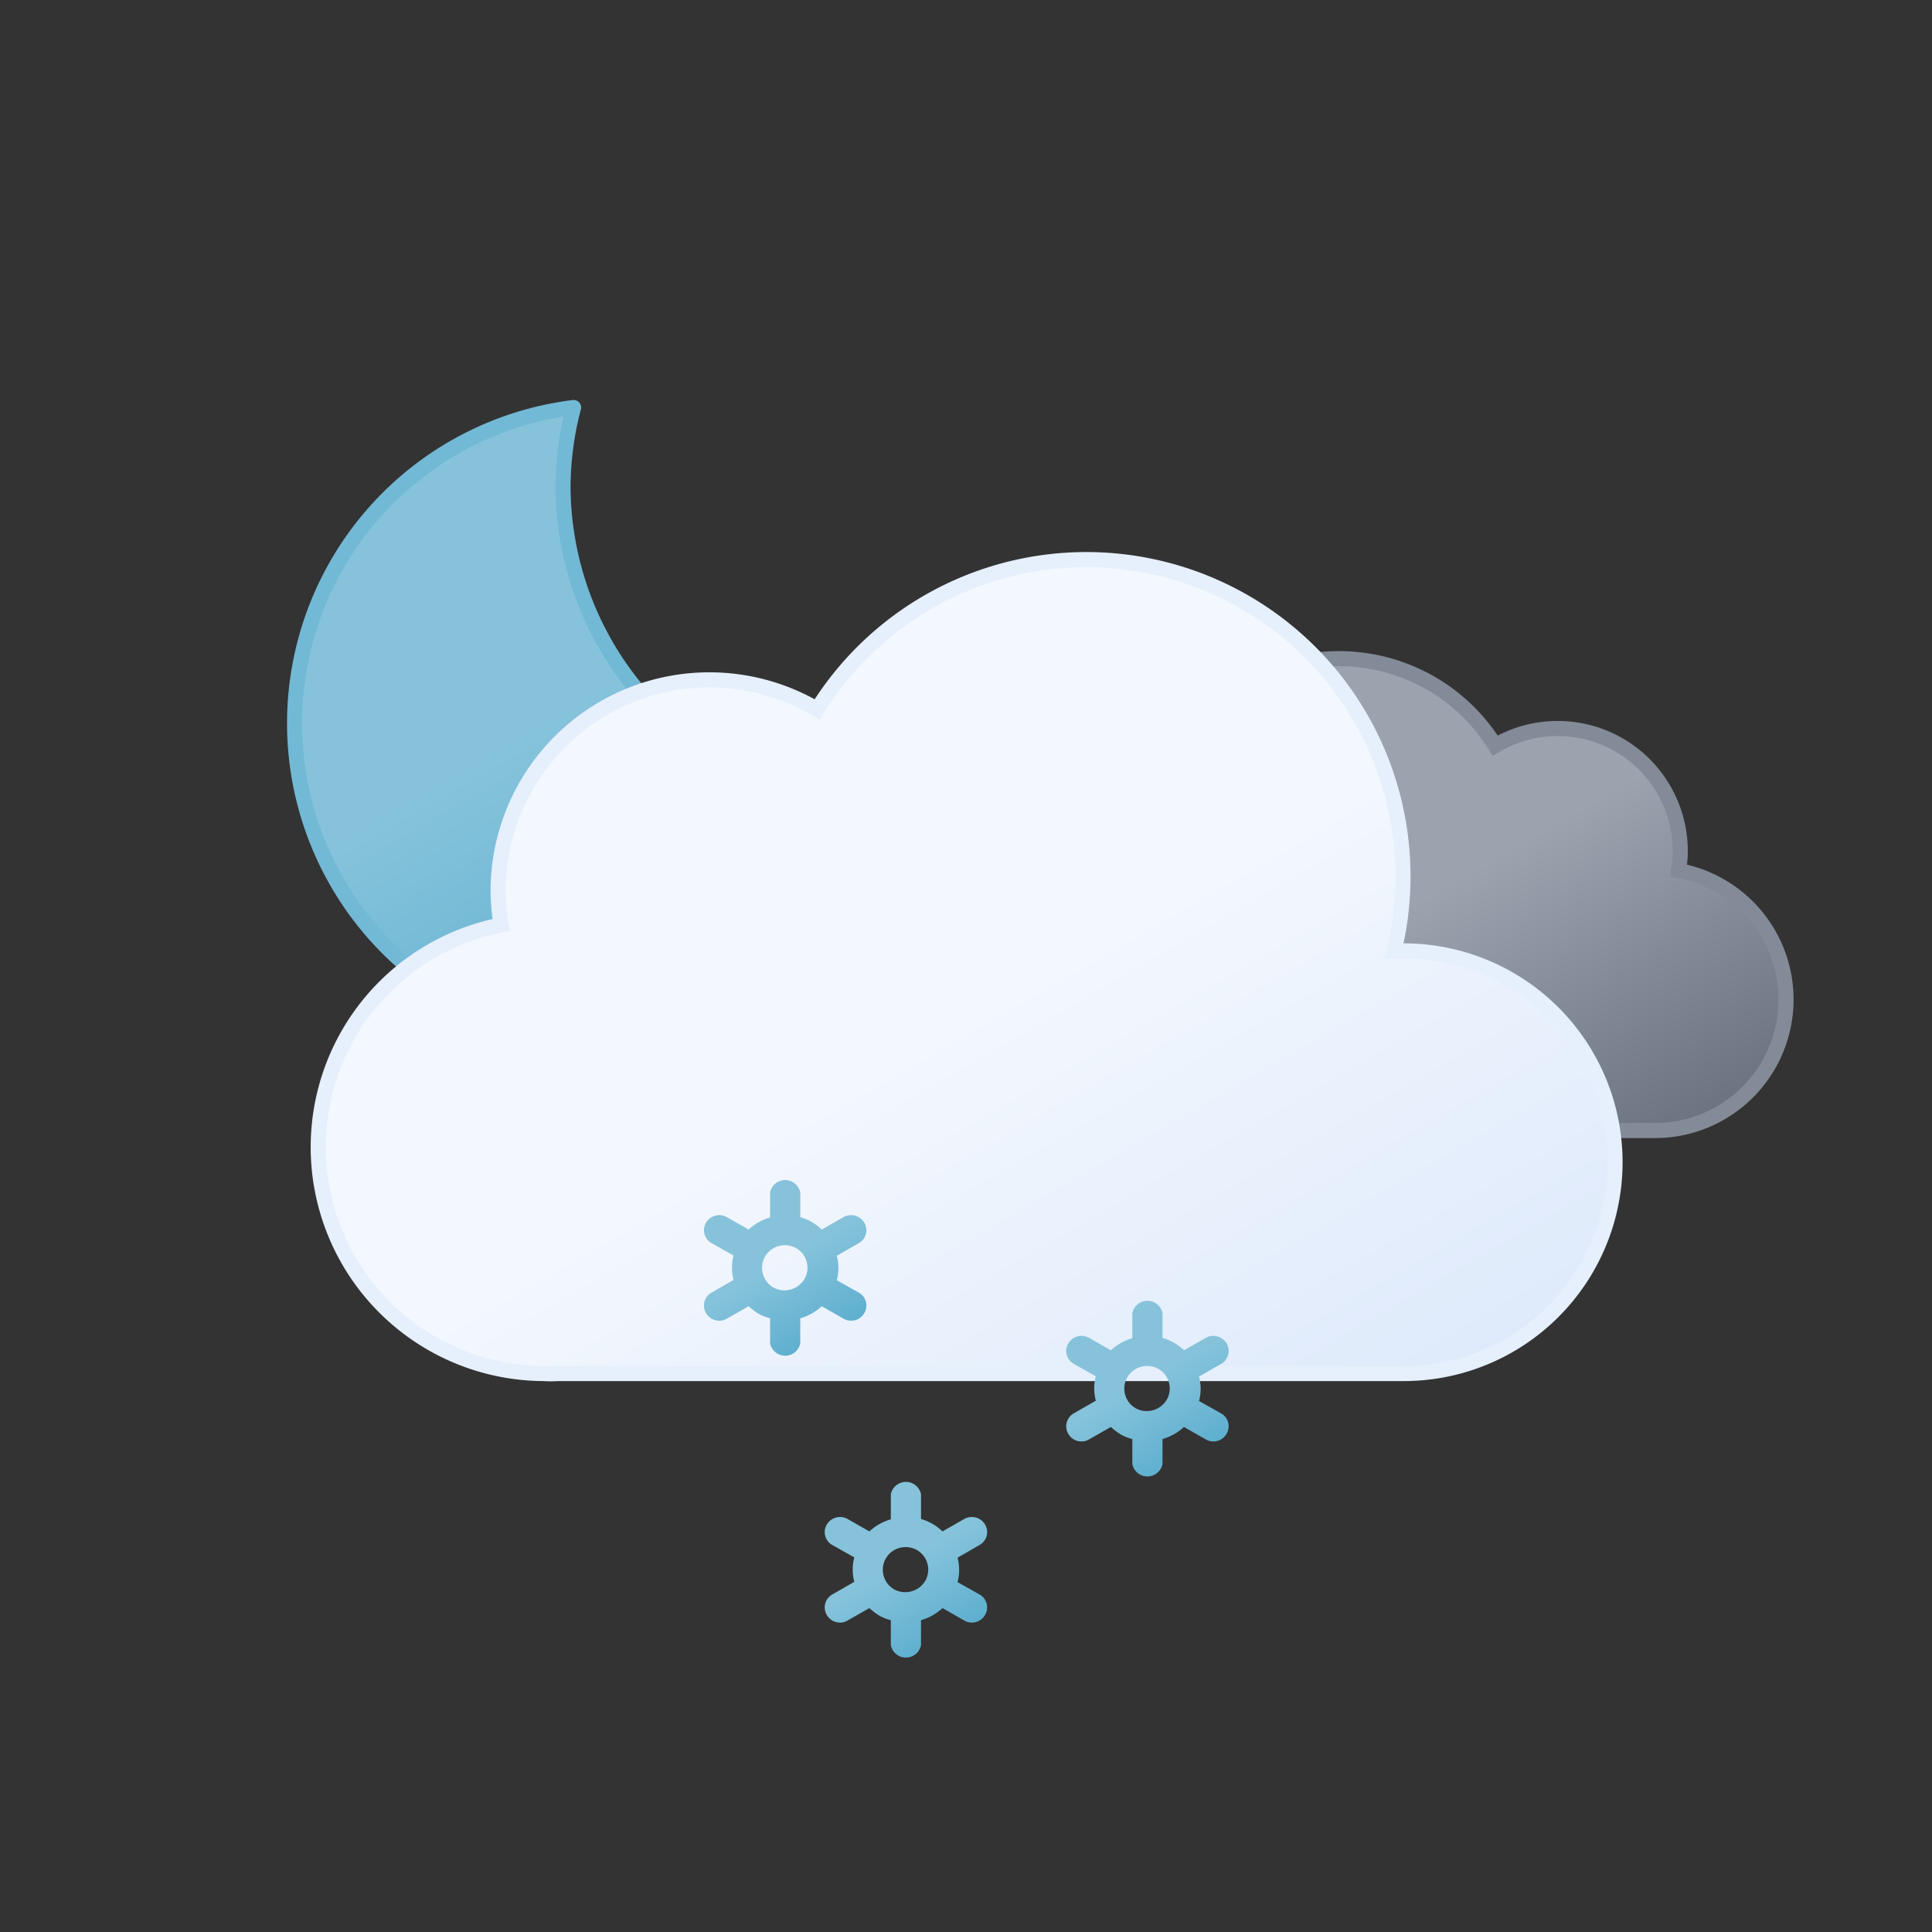 <svg xmlns="http://www.w3.org/2000/svg" xmlns:xlink="http://www.w3.org/1999/xlink" viewBox="0 0 64 64"><rect x="0" y="0" width="64" height="64" fill="#333333" stroke="none"/><defs><linearGradient id="a" x1="13.58" x2="24.15" y1="15.57" y2="33.87" gradientUnits="userSpaceOnUse"><stop offset="0" stop-color="#86c3db"/><stop offset=".45" stop-color="#86c3db"/><stop offset="1" stop-color="#5eafcf"/></linearGradient><linearGradient id="b" x1="40.76" x2="50.83" y1="23" y2="40.46" gradientUnits="userSpaceOnUse"><stop offset="0" stop-color="#9ca3af"/><stop offset=".45" stop-color="#9ca3af"/><stop offset="1" stop-color="#6b7280"/></linearGradient><linearGradient id="c" x1="22.56" x2="39.2" y1="21.96" y2="50.8" gradientUnits="userSpaceOnUse"><stop offset="0" stop-color="#f3f7fe"/><stop offset=".45" stop-color="#f3f7fe"/><stop offset="1" stop-color="#deeafb"/></linearGradient><linearGradient id="d" x1="24.66" x2="27.34" y1="39.68" y2="44.32" xlink:href="#a"/><linearGradient id="e" x1="28.66" x2="31.34" y1="49.68" y2="54.32" xlink:href="#a"/><linearGradient id="f" x1="36.66" x2="39.34" y1="43.68" y2="48.32" xlink:href="#a"/></defs><path fill="url(#a)" stroke="#72b9d5" stroke-linecap="round" stroke-linejoin="round" stroke-width=".5" d="M29.33 26.68a10.61 10.61 0 0 1-10.68-10.54A10.5 10.5 0 0 1 19 13.5a10.54 10.54 0 1 0 11.5 13.11 11.48 11.48 0 0 1-1.17.07z"/><path fill="url(#b)" stroke="#848b98" stroke-miterlimit="10" stroke-width=".5" d="M34.23 33.45a4.05 4.05 0 0 0 4.05 4h16.51a4.34 4.34 0 0 0 .81-8.61 3.52 3.52 0 0 0 .06-.66 4.06 4.06 0 0 0-6.13-3.48 6.08 6.08 0 0 0-11.25 3.19 6.34 6.34 0 0 0 .18 1.46h-.18a4.05 4.05 0 0 0-4.05 4.1z"/><path fill="url(#c)" stroke="#e6effc" stroke-miterlimit="10" stroke-width=".5" d="M46.5 31.5h-.32a10.49 10.49 0 0 0-19.11-8 7 7 0 0 0-10.57 6 7.21 7.21 0 0 0 .1 1.14A7.5 7.5 0 0 0 18 45.5a4.19 4.19 0 0 0 .5 0h28a7 7 0 0 0 0-14z"/><path fill="url(#d)" d="m28.45 42.82-.73-.41a1.59 1.59 0 0 0 0-.81l.73-.42a.49.49 0 0 0 .18-.68.51.51 0 0 0-.69-.18l-.72.41a1.66 1.66 0 0 0-.71-.41v-.82a.51.51 0 0 0-1 0v.83a1.74 1.74 0 0 0-.71.4l-.72-.41a.51.51 0 0 0-.69.18.49.49 0 0 0 .18.68l.73.41a1.59 1.59 0 0 0 0 .81l-.73.42a.49.49 0 0 0-.18.68.5.5 0 0 0 .44.25.47.47 0 0 0 .25-.07l.72-.41a2 2 0 0 0 .33.25 1.5 1.5 0 0 0 .38.15v.83a.51.51 0 0 0 1 0v-.83a1.74 1.74 0 0 0 .71-.4l.72.41a.47.47 0 0 0 .25.07.5.5 0 0 0 .44-.25.49.49 0 0 0-.18-.68zm-2.83-.17a.75.75 0 0 1 .38-1.4.75.75 0 0 1 .38.1.75.75 0 0 1 .28 1 .77.77 0 0 1-1.04.3z"/><path fill="url(#e)" d="m32.45 52.82-.73-.41a1.59 1.59 0 0 0 0-.81l.73-.42a.49.49 0 0 0 .18-.68.51.51 0 0 0-.69-.18l-.72.41a1.66 1.66 0 0 0-.71-.41v-.82a.51.51 0 0 0-1 0v.83a1.74 1.74 0 0 0-.71.4l-.72-.41a.51.51 0 0 0-.69.18.49.49 0 0 0 .18.68l.73.41a1.59 1.59 0 0 0 0 .81l-.73.42a.49.49 0 0 0-.18.68.5.5 0 0 0 .44.25.47.47 0 0 0 .25-.07l.72-.41a2 2 0 0 0 .33.25 1.5 1.5 0 0 0 .38.15v.83a.51.51 0 0 0 1 0v-.83a1.74 1.74 0 0 0 .71-.4l.72.41a.47.47 0 0 0 .25.07.5.5 0 0 0 .44-.25.49.49 0 0 0-.18-.68zm-2.83-.17a.75.75 0 0 1 .38-1.4.75.75 0 0 1 .38.1.75.75 0 0 1 .28 1 .77.77 0 0 1-1.04.3z"/><path fill="url(#f)" d="m40.45 46.82-.73-.41a1.59 1.59 0 0 0 0-.81l.73-.42a.49.49 0 0 0 .18-.68.51.51 0 0 0-.69-.18l-.72.41a1.66 1.66 0 0 0-.71-.41v-.82a.51.51 0 0 0-1 0v.83a1.74 1.74 0 0 0-.71.4l-.72-.41a.51.51 0 0 0-.69.18.49.49 0 0 0 .18.68l.73.41a1.59 1.59 0 0 0 0 .81l-.73.42a.49.49 0 0 0-.18.68.5.5 0 0 0 .44.25.47.47 0 0 0 .25-.07l.72-.41a2 2 0 0 0 .33.25 1.5 1.5 0 0 0 .38.15v.83a.51.51 0 0 0 1 0v-.83a1.74 1.74 0 0 0 .71-.4l.72.41a.47.47 0 0 0 .25.07.5.5 0 0 0 .44-.25.49.49 0 0 0-.18-.68zm-2.83-.17a.75.75 0 0 1 .38-1.4.75.75 0 0 1 .38.1.75.75 0 0 1 .28 1 .77.77 0 0 1-1.04.3z"/></svg>